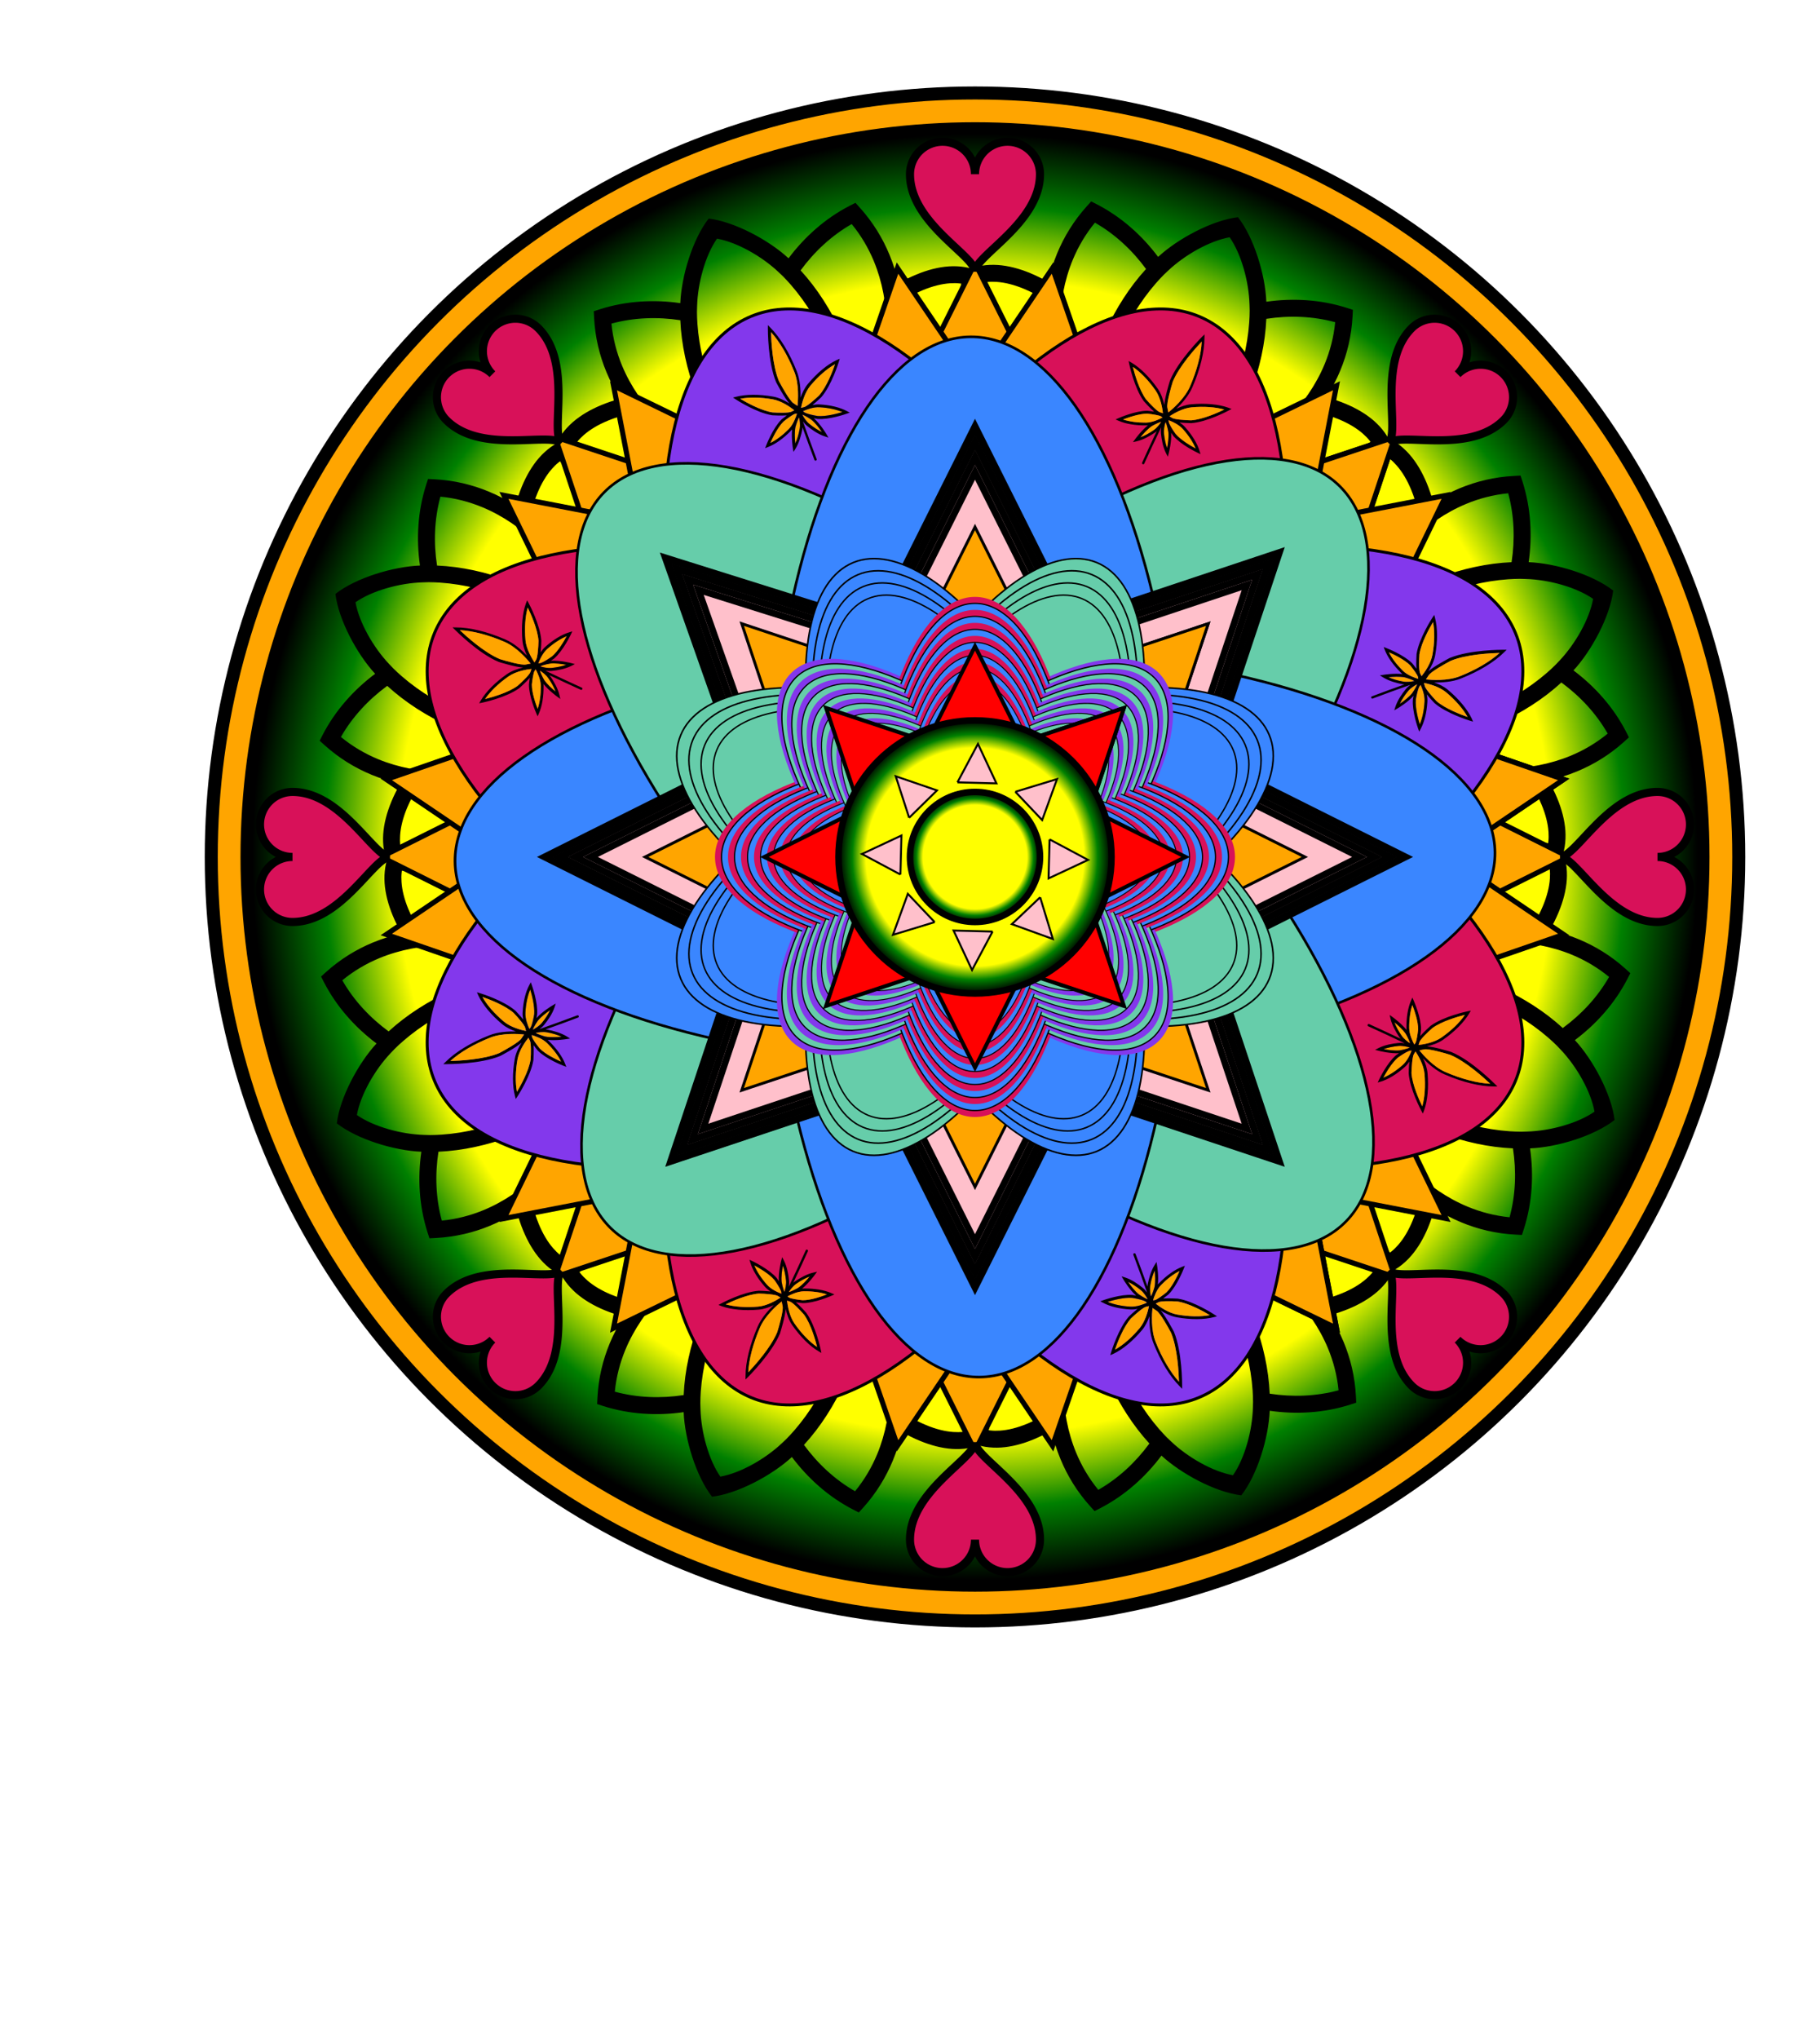<!--TRIANGLES FINAL I MITJANCERS -->
<svg xmlns="http://www.w3.org/2000/svg" xmlns:xlink="http://www.w3.org/1999/xlink"
     width="500" height="560"
     viewBox="-300 -200 560 500">
    <defs>
        <!-- ESTIL PER MODIFICAR ELS COLORS -->
        <style>
            :root {
            --black-color: black;
            <!-- Poner todos los colores con variables -->
            }
        </style>

        <!-- GRADIENTS -->

        <linearGradient id="gradiente-azul" x2="100%" >
            <stop offset="0%" style="stop-color: #0050FF;">
                <animate attributeName="stop-color" dur="5s" repeatCount="indefinite" values="#0050FF;#FFC300;#0050FF;" />
            </stop>
            <stop offset="100%" style="stop-color: #FFC300;">
                <animate attributeName="stop-color" dur="5s" repeatCount="indefinite" values="#FFC300;#0050FF;#FFC300;" />
            </stop>
        </linearGradient>
        <linearGradient id="gradient" x1="0%" y1="0%" x2="100%" y2="0%" spreadMethod="pad">
            <stop offset="0%" stop-color="green" stop-opacity="1" />
            <stop offset="50%" stop-color="yellow" stop-opacity="1" />
            <stop offset="100%" stop-color="red" stop-opacity="1" />
        </linearGradient>
        <radialGradient id="gradiente9">
            <stop stop-color="yellow" offset="80%"/>
            <stop stop-color="green" offset="90%"/>
            <stop stop-color="black" offset="100%"/>
        </radialGradient>

        <!-- GRUPS I PATHS DE LES DIFERENTS FIGURES UTILITZADES -->

        <!--FULLA -->
        <path id="canamo" d="M936.96 556.544c-10.24-17.92-37.888-21.504-82.944-10.24-39.424 9.728-88.064 30.208-136.192 57.344-61.44 34.816-118.272 78.848-143.36 115.2 0-39.424 0.512-78.336 0.512-117.76 1.024 1.536 2.56 3.584 4.096 4.608 5.632 5.12 12.8 7.168 20.992 7.168 40.96 0 113.152-54.784 172.544-119.808 71.68-78.336 127.488-173.056 95.232-202.752-32.256-29.696-121.856 34.304-193.536 112.128-37.376 40.96-68.096 82.944-86.528 119.296-5.632 10.752-9.728 20.48-12.8 29.696 0-36.864 0-73.216-0.512-110.08 37.376-14.848 56.832-113.664 56.832-211.968 0-105.984-23.04-214.016-66.56-214.016s-66.56 107.52-66.56 214.016c0 100.352 20.48 201.728 59.392 212.48 0 33.28 0 67.072 0.512 100.352-2.56-6.656-5.632-13.312-9.728-20.992-18.432-36.352-49.152-78.848-86.528-119.296-71.68-78.336-161.28-141.824-193.536-112.128-15.36 13.824-12.288 41.984 8.704 82.944 18.432 36.352 49.152 78.848 86.528 119.296 37.376 40.96 76.8 75.264 111.616 96.768 25.088 15.36 45.056 23.552 60.416 23.552 8.704 0 15.872-2.56 21.504-7.68l1.024-1.024c0 43.52 0 87.552-0.512 131.072-16.384-39.424-81.408-92.16-152.576-132.608-48.128-27.136-96.256-47.616-136.192-57.344-45.056-11.264-72.704-7.68-82.944 10.24-21.504 37.888 60.928 111.104 153.088 163.328 48.128 27.136 96.256 47.616 136.192 57.344 16.896 4.096 31.744 6.144 44.032 6.144 18.944 0 31.744-5.12 38.4-15.872-0.512 77.312-1.536 154.624-2.56 231.424 0 10.752 16.896 10.752 16.896 0 1.024-74.24 2.048-148.48 2.56-222.72 7.168 4.608 16.896 7.168 29.696 7.168 12.288 0 26.624-2.048 44.032-6.144 39.424-9.728 88.064-30.208 136.192-57.344 92.16-51.2 174.08-123.904 152.576-161.792z m-331.264-24.576c17.92-34.816 47.616-75.776 83.456-115.2 79.872-87.04 151.04-123.904 164.864-111.104 13.824 12.8-16.896 87.04-96.768 174.08-79.872 87.04-151.04 123.904-164.864 111.104-3.584-4.096-6.144-20.992 13.312-58.88z m-62.464 58.88c-4.096 4.096-20.992 4.608-57.344-17.92-33.28-20.48-71.168-53.76-107.52-93.184-35.84-39.424-65.536-80.384-83.456-115.2-19.456-37.888-17.408-54.784-12.8-58.88 2.048-1.536 4.608-2.56 8.192-2.56 24.064 0 87.04 37.888 156.672 113.664 36.352 39.424 66.048 80.384 83.456 115.2 19.456 37.888 17.408 54.784 12.8 58.88z m-3.072 165.888c-3.072 5.12-18.944 10.752-60.416 0.512-37.888-9.216-84.48-29.184-131.072-55.296-102.912-58.368-154.624-119.296-145.408-135.68 1.536-3.072 8.192-6.144 21.504-6.144 9.216 0 22.016 1.536 38.912 5.632 37.888 9.216 84.48 29.184 131.072 55.296 102.912 58.368 154.624 119.296 145.408 135.68zM518.656 230.4c0-118.272 27.648-193.536 46.592-193.536s46.592 75.264 46.592 193.536-28.16 193.024-46.592 193.024-46.592-75.264-46.592-193.024z m254.976 471.552c-46.592 26.112-93.184 46.08-131.072 55.296-41.472 10.24-57.344 4.608-60.416-0.512-9.216-16.384 43.008-77.312 145.408-135.68 46.592-26.112 93.184-46.08 131.072-55.296 16.896-4.096 29.696-5.632 38.912-5.632 13.312 0 19.968 3.072 21.504 6.144 9.728 16.384-42.496 77.312-145.408 135.68z" fill="#9ACD32" />

        <!-- SIMBOL GIT -->
        <path id="git" d="M24.92 12.183c0-1.586-.604-2.864-1.585-3.83.172-.547.398-1.763-.229-3.321 0 0-1.114-.348-3.628 1.315a12.695 12.695 0 0 0-3.081-.366c-1.154 0-2.322.143-3.409.44-2.596-1.747-3.74-1.391-3.74-1.391-.748 1.847-.287 3.215-.145 3.554-.883.936-1.414 2.133-1.414 3.594 0 1.111.128 2.099.44 2.964l.325.732c.879 1.614 2.606 2.655 5.677 2.983-.434.289-.885.779-1.062 1.612-.594.28-2.475.966-3.603-.944 0 0-.633-1.148-1.842-1.235 0 0-1.174-.017-.08.722 0 0 .782.367 1.326 1.738 0 0 .705 2.342 4.114 1.593v2.417s-.076.857-.867 1.143c0 0-.469.312.034.497 0 0 2.205.174 2.205-1.604v-2.643s-.09-1.047.429-1.404v4.332s-.032 1.031-.576 1.421c0 0-.362.646.433.468 0 0 1.517-.211 1.584-1.967l.035-4.383h.363l.033 4.383c.076 1.748 1.59 1.967 1.59 1.967.793.179.429-.468.429-.468-.54-.389-.579-1.421-.579-1.421v-4.297c.52.402.436 1.369.436 1.369v2.643c0 1.777 2.2 1.604 2.2 1.604.505-.186.036-.498.036-.498-.793-.286-.867-1.143-.867-1.143v-3.461c0-1.346-.574-2.056-1.137-2.435 3.277-.318 4.845-1.368 5.572-2.99-.015.027.26-.726.26-.726.25-.859.325-1.855.325-2.963h-.002z" fill="red"/>

        <!--CORET -->
        <path id="coret" d="M 0 -2 a 2 2 0 0 1 4 0 c 0 3 -4 5 -4 6 c 0 -1 -4 -3 -4 -6 a 2 2 0 0 1 4 0" fill="#d81159" stroke="black" stroke-width="0.5"/>

        <!--MIRAR QUE ES -->
        <path id="koko" d="M 0 -6.5 A 1 1 0 0 0 -3.75 0 A 1 1 0 0 1 -7.5 6.5 A 1 1 0 0 0 0 6.5 A 1 1 0 0 1 7.5 6.5 A 1 1 0 0 0 3.75 0 A 1 1 0 0 1 0 -6.5 Z" transform="scale(0.6)"/>
        <path id="koko2" d="M 0 -6.5 A 1 1 0 0 0 -3.75 0 A 1 1 0 0 1 -7.5 6.5 A 1 1 0 0 0 0 6.5 A 1 1 0 0 1 7.5 6.5 A 1 1 0 0 0 3.75 0 A 1 1 0 0 1 0 -6.5 Z" transform="scale(0.3)"/>


        <path id="triangulo" d="M -10 0 L 10 0 L 0 -20 L -10 0" fill="#6B8E23" stroke="green" stroke-width="1"/>
        <path id="triangulo2" d="M -10 0 L 10 0 L 0 -20 L -10 0" fill="green" stroke="yellow" stroke-width="0.6"/>

        <!--TRIANGLES FINAL I MITJANCERS -->
        <path id="triangulo3" d="M -10 0 L 10 0 L 0 -20 L -10 0" fill="orange" />

        <!--TRIANGLES INTERIORS-->
        <path id="triangulo4" d="M -10 0 L 10 0 L 0 -20 L -10 0" fill="pink" stroke="black"/>

        <!--TRIANGLES INTERIORS-->
        <path id="triangulo5" d="M -10 0 L 10 0 L 0 -20 L -10 0" fill="red" stroke="black"/>

        <g id="baseElipse" stroke="black">
            <ellipse cx="0" cy="0" rx="200" ry="80" class="ellipse" fill="#66CDAA" />
            <ellipse cx="0" cy="0" rx="200" ry="80" class="ellipse" fill="#3a86ff" transform="rotate(45)"/>
            <ellipse cx="0" cy="0" rx="200" ry="80" class="ellipse" fill="#66CDAA" transform="rotate(90)"/>
            <ellipse cx="0" cy="0" rx="200" ry="80" class="ellipse" fill="#3a86ff" transform="rotate(135)"/>
        </g>
        <g id="Page1" stroke="none" stroke-width="1" fill="none" fill-rule="evenodd">
            <g id="Dribbble-Light-Preview" transform="translate(-380, -4359)" fill="#000000">
                <g id="icons" transform="translate(56, 160)">
                    <path d="M334,4215 C333.448,4215 333,4217.448 333,4218 C333,4218.552 333.448,4219 334,4219 C334.552,4219 335,4218.552 335,4218 C335,4217.448 334.552,4215 334,4215 M329.552,4213.175 C328.902,4213.175 327.273,4214.313 326.929,4214.657 C326.538,4215.047 326.538,4215.681 326.929,4216.071 C327.124,4216.266 327.38,4216.364 327.636,4216.364 C327.892,4216.364 328.148,4216.266 328.343,4216.071 C328.734,4215.681 330.148,4213.633 329.757,4213.243 C329.711,4213.196 329.641,4213.175 329.552,4213.175 M338.448,4213.175 C338.359,4213.175 338.289,4213.196 338.243,4213.243 C337.852,4213.633 339.266,4215.681 339.657,4216.071 C339.852,4216.266 340.108,4216.364 340.364,4216.364 C340.62,4216.364 340.876,4216.266 341.071,4216.071 C341.462,4215.681 341.462,4215.047 341.071,4214.657 C340.727,4214.313 339.098,4213.175 338.448,4213.175 M325,4208 C324.448,4208 324,4208.448 324,4209 C324,4209.552 324.448,4210 325,4210 C325.552,4210 328,4209.552 328,4209 C328,4208.448 325.552,4208 325,4208 M343,4208 C342.448,4208 340,4208.448 340,4209 C340,4209.552 342.448,4210 343,4210 C343.552,4210 344,4209.552 344,4209 C344,4208.448 343.552,4208 343,4208 M334,4205 C331.791,4205 330,4206.791 330,4209 C330,4211.209 331.791,4213 334,4213 C336.209,4213 338,4211.209 338,4209 C338,4206.791 336.209,4205 334,4205 M327.636,4201.636 C327.38,4201.636 327.124,4201.734 326.929,4201.929 C326.538,4202.319 326.538,4202.953 326.929,4203.343 C327.273,4203.687 328.902,4204.825 329.552,4204.825 C329.641,4204.825 329.711,4204.804 329.757,4204.757 C330.148,4204.367 328.734,4202.319 328.343,4201.929 C328.148,4201.734 327.892,4201.636 327.636,4201.636 M340.364,4201.636 C340.108,4201.636 339.852,4201.734 339.657,4201.929 C339.266,4202.319 337.852,4204.367 338.243,4204.757 C338.289,4204.804 338.359,4204.825 338.448,4204.825 C339.098,4204.825 340.727,4203.687 341.071,4203.343 C341.462,4202.953 341.462,4202.319 341.071,4201.929 C340.876,4201.734 340.62,4201.636 340.364,4201.636 M334,4199 C333.448,4199 333,4199.448 333,4200 C333,4200.552 333.448,4203 334,4203 C334.552,4203 335,4200.552 335,4200 C335,4199.448 334.552,4199 334,4199 M334,4207 C335.103,4207 336,4207.897 336,4209 C336,4210.103 335.103,4211 334,4211 C332.897,4211 332,4210.103 332,4209 C332,4207.897 332.897,4207 334,4207" id="brightness-[#862]">

                    </path>
                </g>
            </g>
        </g>
        <g id="baseElipsee" >
            <ellipse cx="0" cy="0" rx="200" ry="80" class="ellipse" fill="yellow" />
            <ellipse cx="0" cy="0" rx="200" ry="80" class="ellipse" fill="yellow" transform="rotate(45)"/>
            <ellipse cx="0" cy="0" rx="200" ry="80" class="ellipse" fill="yellow" transform="rotate(90)"/>
            <ellipse cx="0" cy="0" rx="200" ry="80" class="ellipse" fill="yellow" transform="rotate(135)"/>
        </g>
        <g id="baseElipse2" >
            <ellipse cx="0" cy="0" rx="200" ry="80" class="ellipse" fill="#8338ec" />
            <ellipse cx="0" cy="0" rx="200" ry="80" class="ellipse" fill="#d81159" transform="rotate(45)"/>
            <ellipse cx="0" cy="0" rx="200" ry="80" class="ellipse" fill="#8338ec" transform="rotate(90)"/>
            <ellipse cx="0" cy="0" rx="200" ry="80" class="ellipse" fill="#d81159" transform="rotate(135)"/>
        </g>

        <g id="puntas"  stroke="black" stroke-width="0.5">
            <!-- Triangulo -->
            <use xlink:href="#triangulo3" y="-38" transform="rotate(22.5) scale(3.5)"/>
            <use xlink:href="#triangulo3" y="-38" transform="rotate(67.5) scale(3.5)"/>
            <use xlink:href="#triangulo3" y="-38" transform="rotate(22.5) scale(3.5)"/>
            <use xlink:href="#triangulo3" y="-38" transform="rotate(112.5) scale(3.5)"/>
            <use xlink:href="#triangulo3" y="-38" transform="rotate(157.5) scale(3.5)"/>
            <use xlink:href="#triangulo3" y="-38" transform="rotate(202.5) scale(3.5)"/>
            <use xlink:href="#triangulo3" y="-38" transform="rotate(247.5) scale(3.5)"/>
            <use xlink:href="#triangulo3" y="-38" transform="rotate(292.5) scale(3.5)"/>
            <use xlink:href="#triangulo3" y="-38" transform="rotate(337.5) scale(3.5)"/>


        </g>
        <g id="puntas2"  >
            <!-- Triangulo -->
            <use xlink:href="#triangulo4" y="-38" transform="rotate(22.5) scale(4)"/>
            <use xlink:href="#triangulo4" y="-38" transform="rotate(67.5) scale(4)"/>
            <use xlink:href="#triangulo4" y="-38" transform="rotate(112.5) scale(4)"/>
            <use xlink:href="#triangulo4" y="-38" transform="rotate(157.5) scale(4)"/>
            <use xlink:href="#triangulo4" y="-38" transform="rotate(202.5) scale(4)"/>
            <use xlink:href="#triangulo4" y="-38" transform="rotate(247.5) scale(4)"/>
            <use xlink:href="#triangulo4" y="-38" transform="rotate(291.5) scale(4)"/>
            <use xlink:href="#triangulo4" y="-38" transform="rotate(337.5) scale(4)"/>


        </g>
        <g id="puntas3"  >
            <!-- Triangulo -->
            <use xlink:href="#triangulo5" y="-34" transform="rotate(22.5) scale(4)"/>
            <use xlink:href="#triangulo5" y="-34" transform="rotate(67.5) scale(4)"/>
            <use xlink:href="#triangulo5" y="-34" transform="rotate(22.5) scale(4)"/>
            <use xlink:href="#triangulo5" y="-34" transform="rotate(112.5) scale(4)"/>
            <use xlink:href="#triangulo5" y="-34" transform="rotate(157.5) scale(4)"/>
            <use xlink:href="#triangulo5" y="-34" transform="rotate(202.5) scale(4)"/>
            <use xlink:href="#triangulo5" y="-34" transform="rotate(247.5) scale(4)"/>
            <use xlink:href="#triangulo5" y="-34" transform="rotate(292.5) scale(4)"/>
            <use xlink:href="#triangulo5" y="-34" transform="rotate(337.5) scale(4)"/>


        </g>

        <path id="pp" d="M705.024 674.304c55.808 24.064 103.936 54.272 138.24 86.016-39.936-2.048-119.296-9.216-171.52-32.768-20.992-12.288-53.76-32.256-70.144-46.592-3.072-3.072-5.632-6.144-8.704-8.704-0.512-0.512-1.024-1.024-1.024-1.536-2.56-4.096-4.608-7.68-6.144-10.752 25.6-2.048 78.336-3.584 119.296 14.336zM619.52 735.232c18.944 31.232 32.768 77.312 40.448 107.008-22.016-22.016-44.032-51.2-63.488-84.48-14.848-24.576-20.992-56.832-23.552-76.288 0.512 0 0.512 0.512 1.024 0.512 1.024 0.512 3.072 2.048 4.608 3.584 2.56 3.072 5.632 6.144 9.216 9.216 9.216 10.24 21.504 26.112 31.744 40.448zM544.256 692.736c0.512 0 0.512-0.512 1.024-0.512-2.56 19.456-9.216 51.712-23.552 76.288-19.968 33.792-41.984 62.976-63.488 84.992 7.68-30.208 20.992-76.288 40.448-107.52 15.872-23.04 38.4-49.664 45.568-53.248z" fill="orange" />
        <path id="aa" d="M952.32 403.456l-13.312 17.92c-4.096 5.632-103.424 137.216-200.192 190.976l-1.024 0.512c-6.144 2.56-40.96 17.92-75.264 29.696 16.896 2.56 34.304 6.656 50.176 13.824 68.608 29.696 125.952 68.096 161.792 108.544l14.848 16.384h-22.528c-5.12 0-129.024-1.024-204.288-35.328l-1.024-0.512c-3.584-2.048-11.776-6.656-21.504-12.8 29.184 52.736 44.544 132.608 45.056 136.192l4.608 25.6-20.48-15.872c-39.424-30.72-71.168-76.8-91.136-110.592-7.68-12.8-13.312-27.136-17.408-40.96-1.024 93.696-1.024 186.88 0 280.576 0 10.752-16.384 10.752-16.384 0-1.024-80.896-1.024-161.28-0.512-242.176-2.048 4.608-4.096 8.704-6.656 13.312-19.968 33.28-51.712 79.872-91.136 110.592l-20.48 15.872 5.12-25.6c0.512-3.584 14.336-73.216 39.936-125.44-3.584 2.048-7.68 4.096-11.776 6.144-67.072 32.256-133.632 50.688-187.904 51.712l-22.528 0.512 14.848-16.896c3.584-4.096 84.992-96.768 160.256-131.584l1.024-0.512c6.144-2.048 25.088-8.704 45.056-14.336-39.936-11.264-89.6-33.28-97.28-36.352l-0.512-0.512c-96.768-53.76-196.096-185.344-200.192-190.976l-13.312-17.92 22.016 2.048c71.68 6.656 158.208 37.888 244.224 87.552 36.352 20.992 67.584 54.272 90.112 83.456-19.968-50.688-34.304-157.184-36.352-171.008v-1.024c-6.656-151.04 71.168-362.496 74.24-371.712l8.192-22.016 9.728 21.504c41.472 88.576 66.048 212.48 69.632 348.672 2.048 66.048-18.944 135.68-38.4 184.832 21.504-26.624 49.664-54.784 81.92-73.216 86.016-49.664 173.056-80.896 244.224-87.552l24.576-1.536z m-222.72 191.488c71.68-39.936 147.456-128 178.688-166.4-64 10.24-138.752 38.912-212.992 81.92-54.784 31.744-97.792 95.232-114.688 122.88 5.632 0.512 12.8 1.536 22.016 2.56 19.968 2.56 88.064-23.552 126.976-40.96z m113.152 165.376c-34.304-31.744-82.432-61.952-138.24-86.016-40.448-17.92-93.696-16.384-119.296-14.336 1.536 3.072 4.096 6.656 6.144 10.752 0.512 0.512 0.512 1.024 1.024 1.536l8.704 8.704c16.384 14.336 48.64 34.816 70.144 46.592 52.736 23.552 132.096 30.72 171.52 32.768z m-182.784 81.92c-7.68-30.208-21.504-76.288-40.448-107.008-10.24-14.336-22.528-30.208-32.256-40.448-3.584-3.072-6.656-6.144-9.216-9.216-2.048-1.536-3.584-3.072-4.608-3.584-0.512 0-0.512-0.512-1.024-0.512 2.56 19.456 9.216 51.712 23.552 76.288 19.968 33.28 41.984 62.464 64 84.48z m-97.792-229.888c17.92-36.864 62.976-138.24 60.416-229.888-3.584-122.368-24.064-233.984-57.856-317.952-19.968 59.904-70.144 221.696-65.024 339.968 5.632 41.984 23.552 155.136 42.496 180.224 8.704 12.288 15.36 21.504 19.968 27.648z m-16.896 79.872c-0.512 0-0.512 0.512-1.024 0.512-7.168 3.584-29.696 30.72-46.08 53.248-18.944 31.232-32.768 77.312-40.448 107.52 22.016-22.016 44.032-51.2 63.488-84.992 14.848-24.576 21.504-56.832 24.064-76.288z m-5.12-30.72c-3.584-0.512-7.68-1.536-12.288-2.56-14.336-2.56-65.536 12.8-95.232 23.04-52.224 24.064-109.056 79.872-136.704 108.544 46.592-5.12 100.864-22.016 155.136-48.128 39.936-19.456 73.728-60.416 89.088-80.896z m-31.744-25.6c9.216-1.024 16.384-2.048 22.016-2.56-16.896-27.648-59.904-91.136-114.688-122.88-74.24-43.008-148.992-71.68-212.992-81.92 31.232 38.4 107.008 126.464 178.688 166.4 38.912 17.408 107.008 43.52 126.976 40.96z" fill="black" />
        <path id="bb" d="M908.288 428.544c-31.232 38.4-107.008 126.464-178.688 166.4-38.4 16.896-107.008 43.008-126.976 40.96-9.216-1.024-16.384-2.048-22.016-2.56 16.896-27.648 59.904-91.136 114.688-122.88 74.752-43.008 148.992-71.68 212.992-81.92zM622.592 382.464c2.56 91.648-42.496 193.024-60.416 229.888-4.608-6.144-11.264-15.36-20.48-27.648-18.944-25.088-36.864-138.24-42.496-180.224-5.12-118.272 45.056-280.064 65.024-339.968 34.304 83.968 54.784 195.584 58.368 317.952zM527.872 658.944c4.608 1.024 9.216 1.536 12.288 2.56-15.36 20.48-49.152 61.952-89.088 80.896-54.784 26.112-109.056 43.008-155.136 48.128 27.648-28.672 84.992-84.48 136.704-108.544 29.696-10.24 80.896-25.6 95.232-23.04zM530.432 633.344c-5.632 0.512-12.8 1.536-22.016 2.56-19.968 2.56-88.064-23.552-126.976-40.96-71.68-39.936-147.456-128-178.688-166.4 64 10.24 138.752 38.912 212.992 81.92 54.784 31.744 97.792 95.232 114.688 122.88z" fill="orange" />


        <g id="hojita" >
            <use xlink:href="#pp" transform="scale(0.1) rotate(0)"/>
            <use xlink:href="#aa" transform="scale(0.1) rotate(0)"/>
            <use xlink:href="#bb" transform="scale(0.1) rotate(0)"/>
        </g>
        <g id="FLOORR">
            <path class="st0" d="M508.662,257.73c-7.712-8.374-17.751-14.315-28.908-18.126c-11.058-3.722-23.423-5.396-36.424-5.396
		c-7.068,0-14.405,0.466-21.848,1.486c1.86-10.683,2.881-21.742,2.881-32.891c0-19.799-3.15-40.064-10.316-60.231l-2.415-6.774
		l-7.158,0.555c-30.295,2.595-58.82,12.634-84.104,27.602c-12.364-26.769-39.46-59.864-64.36-73.894
		c-24.909,14.03-52.014,47.124-64.378,73.894c-25.283-14.968-53.808-25.007-84.103-27.602l-7.158-0.555l-2.416,6.774
		c-7.158,20.167-10.316,40.432-10.316,60.231c0,11.149,1.02,22.208,2.881,32.891c-7.443-1.02-14.78-1.486-21.84-1.486
		c-13.009,0-25.374,1.673-36.432,5.396c-11.157,3.811-21.196,9.752-28.908,18.126L0,261.346l1.117,4.84
		c13.565,58.918,41.632,98.688,78.898,122.854c37.265,24.248,82.806,32.898,131.595,32.898c12.92,0,26.117-0.652,39.403-1.771
		c0.343,0.082,4.612,0.058,4.995,0.082c0.358-0.024,4.636,0,4.978-0.082c13.286,1.118,26.484,1.771,39.403,1.771
		c48.798,0,94.33-8.65,131.604-32.898c37.257-24.166,65.324-63.937,78.888-122.854l1.118-4.84L508.662,257.73z M342.487,261.534
		c-0.93-27.325-5.754-55.025-14.96-80.211c21.75-13.189,45.908-22.296,71.372-25.554c4.742,15.8,6.88,31.512,6.88,47.034
		c0,12.356-1.396,24.526-3.812,36.424c-1.485,6.97-3.346,13.851-5.484,20.633c-5.672,17.465-13.565,34.205-22.95,49.442
		c-14.217,23.236-31.691,43.206-48.977,58.085c10.782-23.978,16.821-53.718,17.841-84.756c0.187-3.534,0.278-7.06,0.278-10.594
		C342.675,268.602,342.584,265.067,342.487,261.534z M113.101,155.769c25.463,3.257,49.622,12.365,71.372,25.554
		c-9.206,25.186-14.029,52.886-14.96,80.211c-0.098,3.533-0.188,7.068-0.188,10.503c0,3.534,0.09,7.06,0.278,10.594
		c1.02,31.038,7.06,60.778,17.849,84.756c-17.294-14.878-34.767-34.849-48.985-58.085c-9.385-15.237-17.278-31.977-22.95-49.442
		c-2.138-6.782-3.999-13.663-5.484-20.633c-2.416-11.899-3.812-24.068-3.812-36.424C106.221,187.281,108.36,171.57,113.101,155.769z
		 M90.151,373.419c-31.887-20.804-56.42-53.898-69.708-106.401c4.832-4.179,10.774-7.443,17.744-9.76
		c8.741-2.971,19.065-4.456,30.491-4.456c8.276,0,17.098,0.742,26.207,2.415c9.663,36.156,28.434,68.768,49.908,94.967
		c15.89,19.244,33.168,35.046,50.086,46.202c3.901,2.596,7.811,4.922,11.622,6.881C161.891,402.702,121.932,394.239,90.151,373.419z
		 M284.312,392.198c-0.277,0.18-0.555,0.466-0.832,0.654c-5.762,4.366-11.899,7.149-18.592,8.358
		c-0.457,0.098-0.832,0.098-1.298,0.196h-0.367c-0.376,0.089-0.841,0.089-1.306,0.18c0,0,0,0-0.098,0
		c-0.628,0.048-5.158,0.082-5.811,0.114c-0.654-0.032-5.191-0.066-5.828-0.114c-0.089,0-0.089,0-0.089,0
		c-0.474-0.09-0.939-0.09-1.315-0.18h-0.367c-0.466-0.098-0.832-0.098-1.298-0.196c-6.692-1.208-12.822-3.992-18.592-8.358
		c-0.278-0.188-0.547-0.474-0.832-0.654c-11.899-9.385-22.118-26.108-29.088-47.303c-4.929-14.87-8.178-31.879-9.663-49.818
		c-0.653-7.524-1.029-15.148-1.029-22.949v-0.09c0-27.137,4.098-55.016,12.455-80.023c1.396-4.179,2.889-8.178,4.464-12.079
		c0.833-1.951,1.673-3.901,2.604-5.852c10.308-23.137,29.609-47.964,48.577-60.134c18.95,12.169,38.252,36.996,48.56,60.134
		c0.93,1.951,1.771,3.901,2.603,5.852c1.584,3.901,3.069,7.9,4.464,12.079c8.357,25.007,12.455,52.886,12.455,80.023v0.09
		c0,7.802-0.376,15.425-1.029,22.949c-1.485,17.939-4.733,34.948-9.662,49.818C306.43,366.09,296.211,382.813,284.312,392.198z
		 M421.849,373.419c-31.78,20.82-71.74,29.283-116.35,29.847c3.82-1.959,7.721-4.285,11.622-6.881
		c16.919-11.156,34.197-26.957,50.086-46.202c21.474-26.199,40.245-58.812,49.908-94.967c9.108-1.673,17.93-2.415,26.214-2.415
		c11.426,0,21.742,1.485,30.483,4.456c6.97,2.317,12.911,5.582,17.743,9.76C478.269,319.521,453.735,352.615,421.849,373.419z"/>
        </g>
    </defs>

    <circle r="235" fill="orange" stroke="black" stroke-width="4"/>
    <!--<circle r="225" fill="url(#gradient)" stroke="black" stroke-width="2"/>-->
    <circle r="225" fill="url(#gradiente9)" stroke="black" stroke-width="2"/>



    <use xlink:href="#FLOORR" x="-258" y="-850" transform="scale(0.28) rotate(22.5)"/>
    <use xlink:href="#FLOORR" x="-258" y="-850" transform="scale(0.28) rotate(67.5)"/>
    <use xlink:href="#FLOORR" x="-258" y="-850" transform="scale(0.28) rotate(112.5)"/>
    <use xlink:href="#FLOORR" x="-258" y="-850" transform="scale(0.28) rotate(157.5)"/>
    <use xlink:href="#FLOORR" x="-258" y="-850" transform="scale(0.28) rotate(202.5)"/>
    <use xlink:href="#FLOORR" x="-258" y="-850" transform="scale(0.28) rotate(247.5)"/>
    <use xlink:href="#FLOORR" x="-258" y="-850" transform="scale(0.28) rotate(292.5)"/>
    <use xlink:href="#FLOORR" x="-258" y="-850" transform="scale(0.28) rotate(337.5)"/>



    <!-- <use xlink:href="#baseElipse" /> -->

    <use xlink:href="#puntas" transform="scale(0.9) rotate(22.5)"/>
    <use xlink:href="#puntas" transform="scale(0.9) rotate(60)"/>
    <use xlink:href="#puntas" transform="scale(0.90) rotate(120)"/>

    <use xlink:href="#baseElipse2" transform="scale(0.9) rotate(67.5)" stroke="black"/>
    <use xlink:href="#baseElipse" transform="scale(0.8) rotate(134.5)"/>



     <use xlink:href="#puntas" transform="scale(0.58) rotate(22.5)"/>
    <use xlink:href="#puntas2" transform="scale(0.57) rotate(22.5)"/>
     <use xlink:href="#puntas" transform="scale(0.56) rotate(22.5)"/>
    <use xlink:href="#puntas2" transform="scale(0.55) rotate(22.5)"/>
     <use xlink:href="#puntas" transform="scale(0.54) rotate(22.5)"/>
    <use xlink:href="#puntas2" transform="scale(0.53) rotate(22.5)"/>
     <use xlink:href="#puntas" transform="scale(0.52) rotate(22.5)"/>
    <use xlink:href="#puntas2" transform="scale(0.51) rotate(22.5)"/>
     <use xlink:href="#puntas" transform="scale(0.50) rotate(22.5)"/>



    <use xlink:href="#baseElipse3" transform="scale(0.50) rotate(22.5)"/>
     <use xlink:href="#baseElipse" transform="scale(0.49) rotate(22.5)"/>
    <use xlink:href="#baseElipse3" transform="scale(0.48) rotate(22.5)"/>
     <use xlink:href="#baseElipse" transform="scale(0.47) rotate(22.5)"/>
    <use xlink:href="#baseElipse3" transform="scale(0.46) rotate(22.5)"/>
     <use xlink:href="#baseElipse" transform="scale(0.45) rotate(22.5)"/>
    <use xlink:href="#baseElipse3" transform="scale(0.44) rotate(22.5)"/>
     <use xlink:href="#baseElipse" transform="scale(0.43) rotate(22.5)"/>
    <use xlink:href="#baseElipse3" transform="scale(0.42) rotate(22.5)"/>









    <use xlink:href="#baseElipse2" transform="scale(0.4) rotate(135)"/>
    <use xlink:href="#baseElipse" transform="scale(0.39) rotate(135)"/>
    <use xlink:href="#baseElipse2" transform="scale(0.38) rotate(135)"/>
    <use xlink:href="#baseElipse" transform="scale(0.37) rotate(135)"/>
    <use xlink:href="#baseElipse2" transform="scale(0.36) rotate(135)"/>
    <use xlink:href="#baseElipse" transform="scale(0.35) rotate(135)"/>
    <use xlink:href="#baseElipse2" transform="scale(0.34) rotate(135)"/>
    <use xlink:href="#baseElipse" transform="scale(0.33) rotate(135)"/>
    <use xlink:href="#baseElipse2" transform="scale(0.32) rotate(135)"/>
    <use xlink:href="#baseElipse" transform="scale(0.31) rotate(135)"/>
    <use xlink:href="#baseElipse2" transform="scale(0.30) rotate(135)"/>
    <use xlink:href="#baseElipse" transform="scale(0.29) rotate(135)"/>
    <use xlink:href="#baseElipse2" transform="scale(0.28) rotate(135)"/>
    <use xlink:href="#baseElipse" transform="scale(0.27) rotate(135)"/>


    <use xlink:href="#puntas3" transform="scale(0.3) rotate(22.5)"/>

    <use xlink:href="#baseElipse" transform="scale(0.2) rotate(135)"/>
    <use xlink:href="#baseElipsee" transform="scale(0.1) rotate(135)"/>
    <circle r="42" fill="url(#gradiente9)" stroke="black" stroke-width="2"/>
    <circle r="20" fill="url(#gradiente9)" stroke="black" stroke-width="2"/>

    <use xlink:href="#puntas2" transform="scale(0.15) rotate(24)"/>

    <use xlink:href="#hojita" x="-65" y="-400" transform="rotate(25) scale(0.44)"/>
    <use xlink:href="#hojita" x="-65" y="-400" transform="rotate(70) scale(0.44)"/>
    <use xlink:href="#hojita" x="-65" y="-400" transform="rotate(115) scale(0.44)"/>
    <use xlink:href="#hojita" x="-65" y="-400" transform="rotate(160) scale(0.44)"/>
    <use xlink:href="#hojita" x="-65" y="-400" transform="rotate(205) scale(0.44)"/>
    <use xlink:href="#hojita" x="-65" y="-400" transform="rotate(250) scale(0.44)"/>
    <use xlink:href="#hojita" x="-65" y="-400" transform="rotate(295) scale(0.44)"/>
    <use xlink:href="#hojita" x="-65" y="-400" transform="rotate(340) scale(0.44)"/>
    <use xlink:href="#coret" y="-40" transform="scale(5) " />
    <use xlink:href="#coret" y="-40" transform="scale(5) rotate(45) " />
    <use xlink:href="#coret" y="-40" transform="scale(5) rotate(90) " />
    <use xlink:href="#coret" y="-40" transform="scale(5) rotate(135) " />
    <use xlink:href="#coret" y="-40" transform="scale(5) rotate(180) " />
    <use xlink:href="#coret" y="-40" transform="scale(5) rotate(225) " />
    <use xlink:href="#coret" y="-40" transform="scale(5) rotate(270) " />
    <use xlink:href="#coret" y="-40" transform="scale(5) rotate(315) " />
<use xlink:href="url(#Page1)" transform="scale()"/>
</svg>
